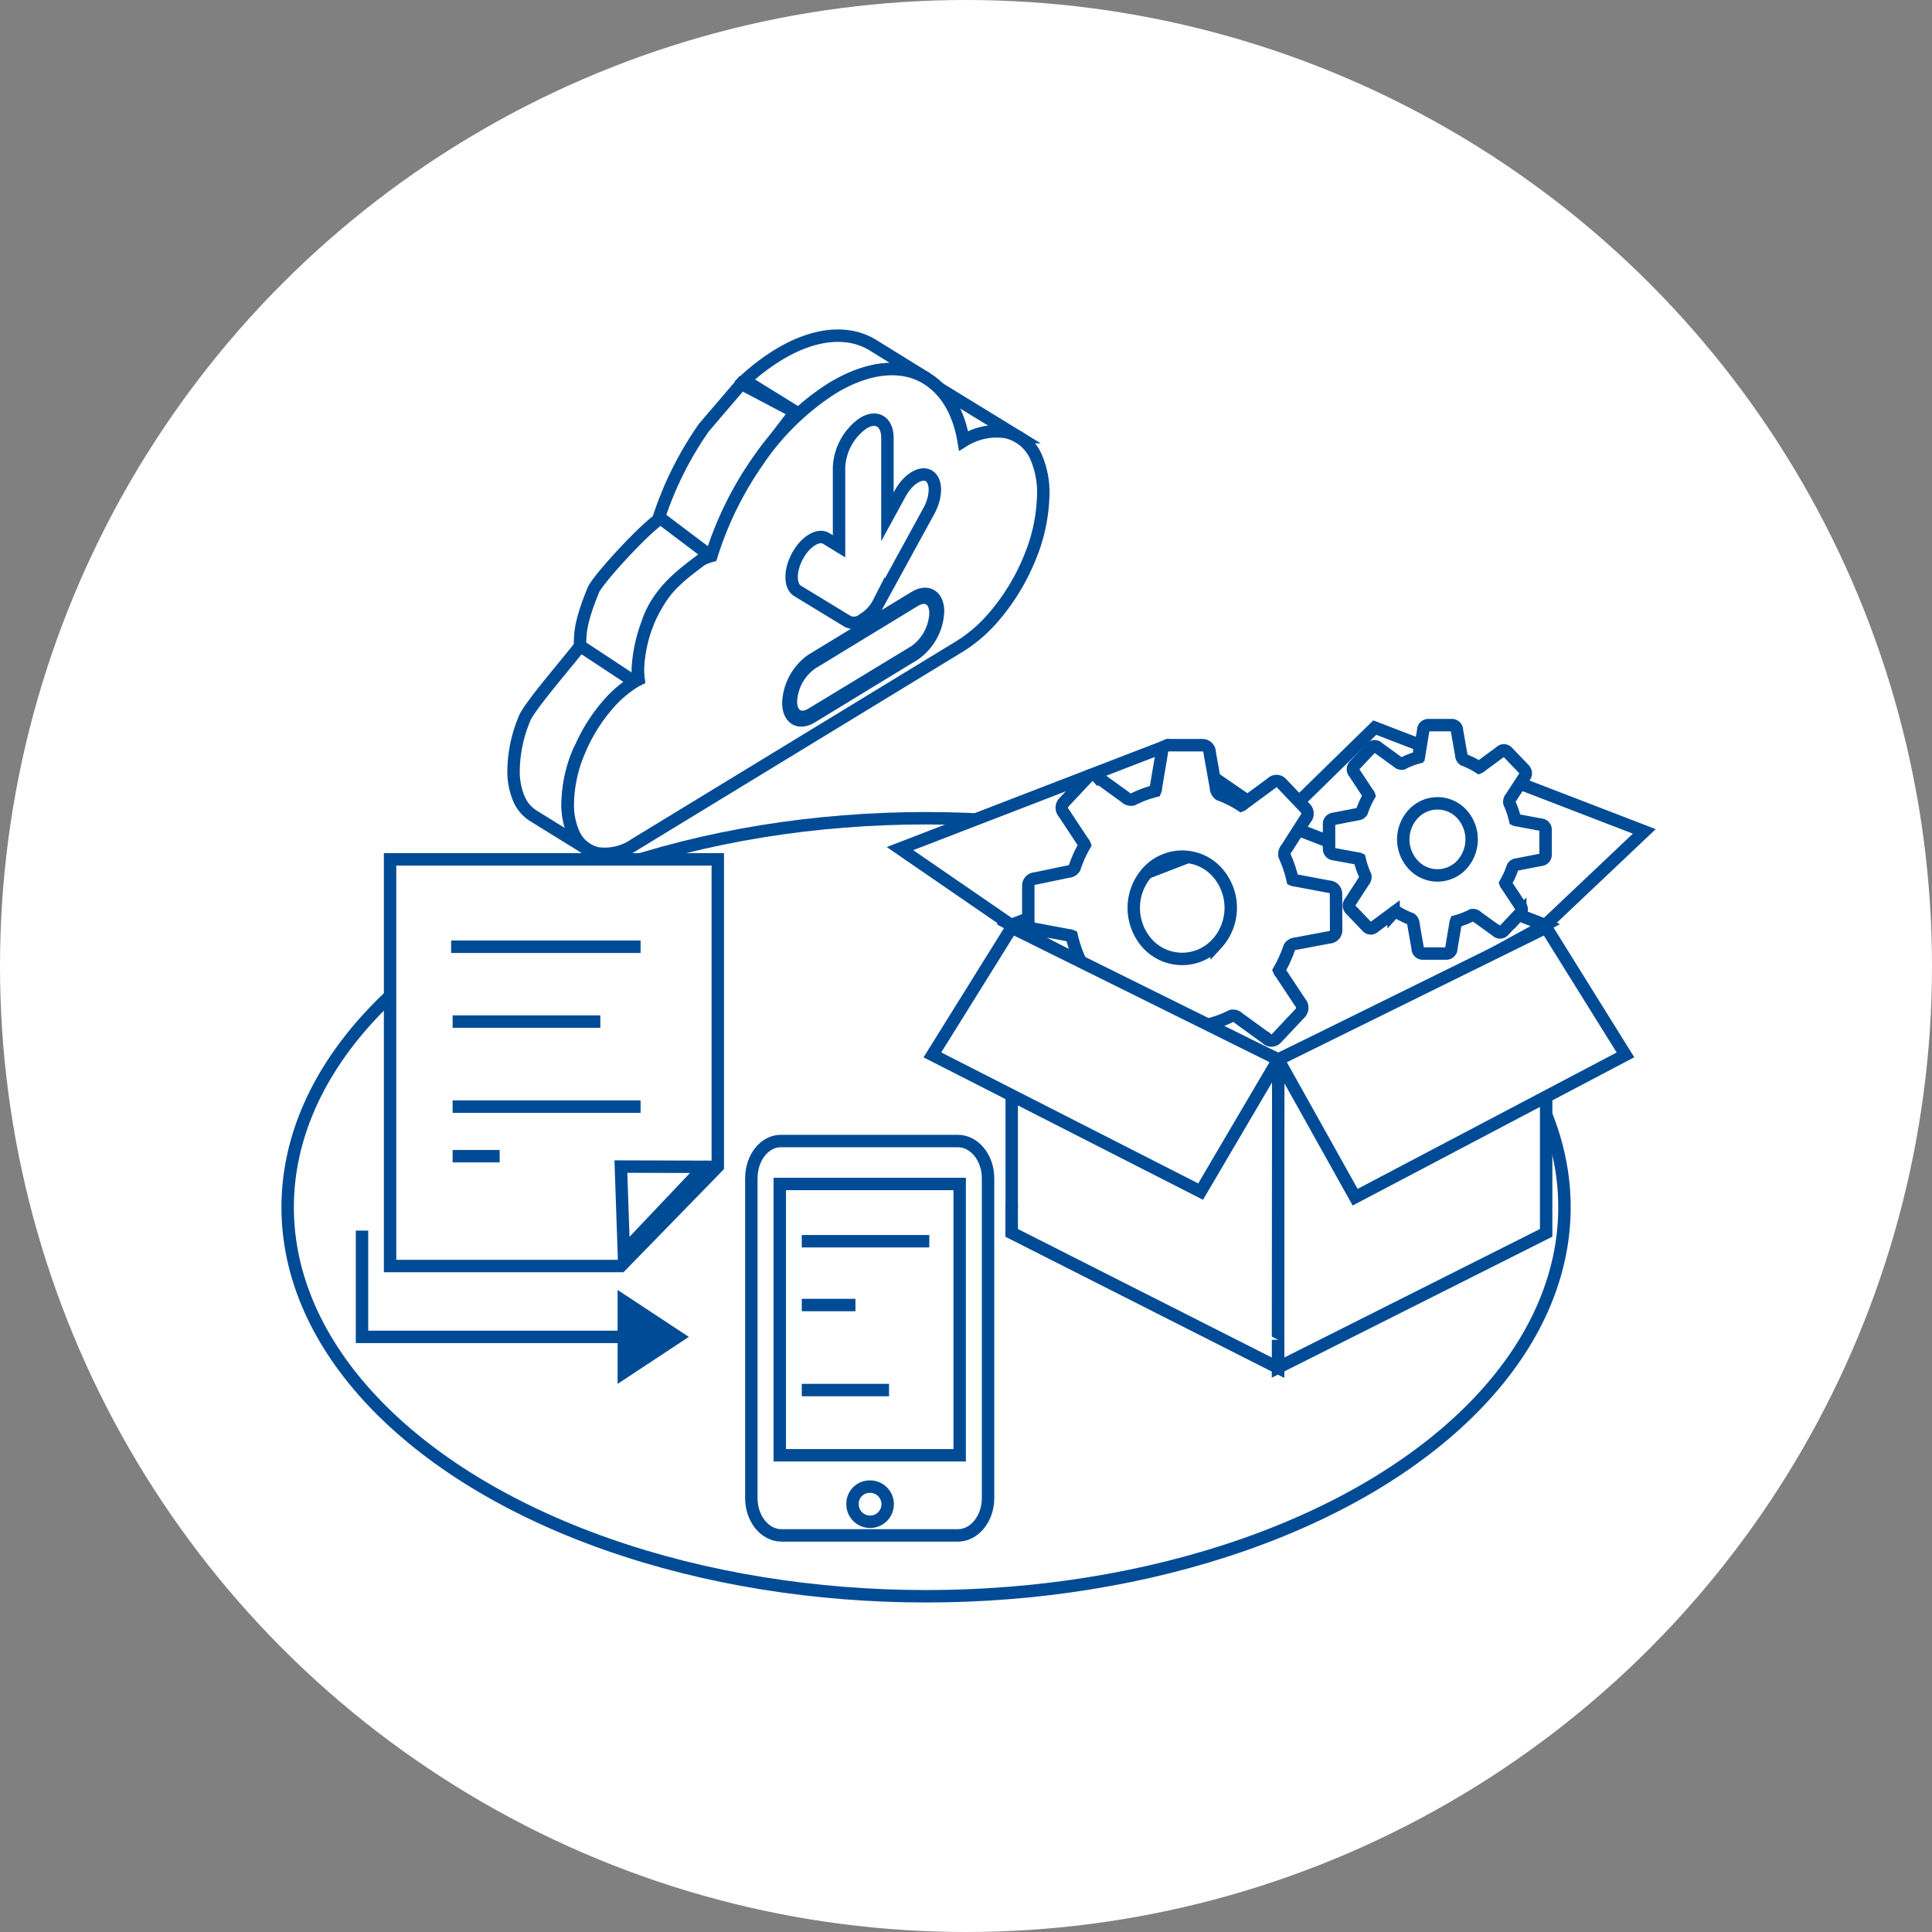 <svg id="Layer_1" data-name="Layer 1" xmlns="http://www.w3.org/2000/svg" viewBox="0 0 311.04 311.04"><rect x="0" y="0" width="311.04" height="311.04" fill="#808080" stroke="none"/><defs><style>.cls-1,.cls-2{fill:#fff;}.cls-1{stroke:#fff;}.cls-1,.cls-2,.cls-4,.cls-5{stroke-miterlimit:10;stroke-width:2px;}.cls-2,.cls-4,.cls-5{stroke:#004b96;}.cls-3{isolation:isolate;}.cls-4{fill:none;}.cls-5{fill:#004b96;}</style></defs><title>data analytics</title><circle class="cls-1" cx="155.52" cy="155.52" r="154.52"/><ellipse class="cls-2" cx="149.09" cy="194.36" rx="102.78" ry="62.63"/><g id="box"><polygon class="cls-2" points="162.78 148.92 205.79 172.5 248.79 148.93 205.79 132.33 162.78 148.92"/><polygon class="cls-2" points="205.79 132.33 248.79 148.93 264.72 133.85 221.33 117.14 205.79 132.33"/><polygon class="cls-2" points="144.89 136.62 162.78 148.92 205.79 132.33 187.9 120.03 144.89 136.62"/></g><path class="cls-2" d="M745.41,370.25a1.17,1.17,0,0,0-1.14-1.2l-5.31-1a1.38,1.38,0,0,1-.54-.12,20.15,20.15,0,0,0-1.3-3.86,1.45,1.45,0,0,1,.37-1.24l3-4.7a1.23,1.23,0,0,0,0-1.69l-3.86-4.05a1.09,1.09,0,0,0-1.6,0l-4.43,3.26a1.32,1.32,0,0,1-.46.32,17.47,17.47,0,0,0-3.51-1.76,1.45,1.45,0,0,1-.56-1.15l-1-5.6a1.16,1.16,0,0,0-1.14-1.19h-5.44a1.16,1.16,0,0,0-1.13,1.2l-.94,5.61a1.39,1.39,0,0,1-.12.57,17.51,17.51,0,0,0-3.65,1.37,1.33,1.33,0,0,1-1.18-.39l-4.45-3.22a1.08,1.08,0,0,0-1.6,0l-3.83,4.08a1.25,1.25,0,0,0,0,1.7l3.08,4.66a1.47,1.47,0,0,1,.3.49,19.76,19.76,0,0,0-1.66,3.7,1.34,1.34,0,0,1-1.09.6L697,367.73a1.16,1.16,0,0,0-1.13,1.2l0,5.74a1.18,1.18,0,0,0,1.14,1.2l5.32,1a1.33,1.33,0,0,1,.53.12,20,20,0,0,0,1.31,3.86,1.5,1.5,0,0,1-.37,1.23l-3.06,4.7a1.26,1.26,0,0,0,0,1.7l3.86,4a1.1,1.1,0,0,0,1.61,0l4.42-3.26a1.38,1.38,0,0,1,.46-.31,17.42,17.42,0,0,0,3.51,1.75,1.48,1.48,0,0,1,.56,1.15l1,5.6a1.17,1.17,0,0,0,1.14,1.2h5.44a1.17,1.17,0,0,0,1.13-1.21l.94-5.61a1.48,1.48,0,0,1,.12-.56,17.84,17.84,0,0,0,3.66-1.38,1.34,1.34,0,0,1,1.17.39l4.45,3.23a1.09,1.09,0,0,0,1.6,0l3.84-4.08a1.25,1.25,0,0,0,0-1.69L736.54,383a1.61,1.61,0,0,1-.3-.48,20.88,20.88,0,0,0,1.67-3.71,1.34,1.34,0,0,1,1.09-.6l5.3-1a1.16,1.16,0,0,0,1.13-1.2Zm-19.22,8a7.56,7.56,0,0,1-11.06.05,8.6,8.6,0,0,1,0-11.67,7.54,7.54,0,0,1,11.06,0A8.59,8.59,0,0,1,726.19,378.27Z" transform="translate(-530.32 -226.3)"/><path class="cls-2" d="M779.15,359.9a.81.81,0,0,0-.8-.84l-3.74-.7a.92.92,0,0,1-.37-.09,14.43,14.43,0,0,0-.92-2.71,1.06,1.06,0,0,1,.26-.87l2.15-3.3a.88.88,0,0,0,0-1.19L773,347.35a.77.77,0,0,0-1.13,0l-3.11,2.29a.87.87,0,0,1-.32.22,13,13,0,0,0-2.47-1.24,1,1,0,0,1-.4-.8l-.69-3.94a.82.82,0,0,0-.8-.84h-3.83a.82.82,0,0,0-.8.84l-.65,3.95a1.11,1.11,0,0,1-.09.4,11.75,11.75,0,0,0-2.57,1,.92.92,0,0,1-.82-.27l-3.13-2.27a.76.76,0,0,0-1.13,0l-2.69,2.86a.87.87,0,0,0,0,1.19l2.17,3.29a.75.75,0,0,1,.21.34,14.08,14.08,0,0,0-1.17,2.6.93.93,0,0,1-.76.42l-3.74.73a.82.82,0,0,0-.79.85v4a.84.84,0,0,0,.81.85l3.73.69a1,1,0,0,1,.38.09,13.74,13.74,0,0,0,.92,2.71,1.09,1.09,0,0,1-.26.87l-2.15,3.31a.88.88,0,0,0,0,1.19l2.72,2.84a.77.77,0,0,0,1.13,0l3.11-2.3A.87.87,0,0,1,755,373a13,13,0,0,0,2.47,1.24,1,1,0,0,1,.4.8l.69,3.95a.81.81,0,0,0,.8.83h3.82a.83.83,0,0,0,.8-.85l.66-3.94a1.3,1.3,0,0,1,.09-.4,12.54,12.54,0,0,0,2.57-1,.92.92,0,0,1,.82.28l3.13,2.26a.77.77,0,0,0,1.13,0l2.69-2.86a.89.89,0,0,0,0-1.2l-2.18-3.28a1,1,0,0,1-.2-.34,14.17,14.17,0,0,0,1.17-2.61.93.93,0,0,1,.76-.42l3.73-.73a.82.82,0,0,0,.8-.85Zm-13.51,5.64a5.31,5.31,0,0,1-7.78,0,6,6,0,0,1,0-8.21,5.31,5.31,0,0,1,7.78,0A6.05,6.05,0,0,1,765.64,365.54Z" transform="translate(-530.32 -226.3)"/><polygon class="cls-2" points="205.75 220.18 248.92 198.48 248.92 149.95 205.79 170.58 205.75 220.18"/><polygon class="cls-2" points="162.88 198.48 205.75 220.18 205.79 170.58 162.88 150.68 162.88 198.48"/><polyline class="cls-2" points="205.76 215.7 205.75 220.18 162.88 198.48 162.88 194"/><polygon class="cls-2" points="150.11 169.83 193.29 191.84 205.79 170.58 162.88 149.32 150.11 169.83"/><polygon class="cls-2" points="205.79 170.58 218.17 192.74 261.69 169.83 248.92 149.32 205.79 170.58"/><path class="cls-2" d="M685.45,297.28l-12.58-7.72a10,10,0,0,1,6.86-1.41,6.31,6.31,0,0,1,2,.8l12.59,7.72a6.4,6.4,0,0,0-2-.8,10,10,0,0,0-6.87,1.41Z" transform="translate(-530.32 -226.3)"/><g class="cls-3"><path class="cls-2" d="M644.84,315.8l-8.7-5.38a55.61,55.61,0,0,1,7.43-15.18c.18-.26,5.91-6.9,6.1-7.15l8.65,4.56c-.19.26-5.87,7.71-6.05,8a55.47,55.47,0,0,0-7.43,15.18Z" transform="translate(-530.32 -226.3)"/><path class="cls-2" d="M658.92,292.92l-8.7-5.38a34.84,34.84,0,0,1,5.37-4.09c5.38-3.28,10.31-3.88,14.09-2.2a11.07,11.07,0,0,1,1.18.62l8.7,5.38a11.07,11.07,0,0,0-1.18-.62c-3.78-1.68-8.71-1.08-14.1,2.2a34.77,34.77,0,0,0-5.36,4.09Z" transform="translate(-530.32 -226.3)"/></g><path class="cls-2" d="M624.85,363l-8.7-5.38a6,6,0,0,1-2.29-2.73,11.24,11.24,0,0,1-.86-4.58,22.33,22.33,0,0,1,1.82-8.45c.84-2,7.65-9.84,8.91-11.58l9.73,5.7c-1.26,1.74-9.11,9.25-9.94,11.26a22.33,22.33,0,0,0-1.82,8.45,11.27,11.27,0,0,0,.86,4.58,5.89,5.89,0,0,0,2.29,2.73Z" transform="translate(-530.32 -226.3)"/><path class="cls-2" d="M692.32,295.87a10,10,0,0,0-6.87,1.41c-.91-5.38-3.47-9-7.07-10.65-3.78-1.68-8.71-1.08-14.1,2.2a41.58,41.58,0,0,0-12,11.79,55.47,55.47,0,0,0-7.43,15.18,9.41,9.41,0,0,0-2.54,1.12,16.15,16.15,0,0,0-3.64,3.11,23.91,23.91,0,0,0-4.11,6.63A19.48,19.48,0,0,0,633,334a12.81,12.81,0,0,0,.11,1.68l-.62.36a18.66,18.66,0,0,0-4.2,3.59,27.41,27.41,0,0,0-4.74,7.64,22.33,22.33,0,0,0-1.82,8.45,11.27,11.27,0,0,0,.86,4.58,5.53,5.53,0,0,0,3.93,3.38,8.47,8.47,0,0,0,6-1.44l52.34-31.9a23.43,23.43,0,0,0,5.24-4.48,34.34,34.34,0,0,0,5.91-9.52,28,28,0,0,0,2.27-10.54,14.15,14.15,0,0,0-1.07-5.71A6.89,6.89,0,0,0,692.32,295.87Z" transform="translate(-530.32 -226.3)"/><path class="cls-2" d="M679.87,308.55l-8.1,14.8A6.63,6.63,0,0,1,669.3,326a2.3,2.3,0,0,1-2.48.36l-8.1-4.93c-1.27-.78-1.27-3.3,0-5.63s3.34-3.59,4.62-2.81l2.06,1.26V301.54a9.19,9.19,0,0,1,3.9-7.11c2.15-1.31,3.89-.25,3.89,2.37v12.71l2.06-3.77c1.28-2.33,3.34-3.59,4.62-2.82S681.14,306.22,679.87,308.55Z" transform="translate(-530.32 -226.3)"/><path class="cls-2" d="M661,341.74l16.57-10.1a8.92,8.92,0,0,0,3.77-6.89c0-2.53-1.69-3.56-3.77-2.29L661,332.55a8.91,8.91,0,0,0-3.76,6.89C657.25,342,658.93,343,661,341.74ZM677.58,323c1.85-1.12,3.35-.21,3.35,2.05a7.9,7.9,0,0,1-3.35,6.12L661,341.23c-1.85,1.13-3.35.21-3.35-2a7.93,7.93,0,0,1,3.35-6.13Z" transform="translate(-530.32 -226.3)"/><path class="cls-2" d="M632.38,336l-8.65-5.7a5.42,5.42,0,0,1,0-1.14c0-2.35,1.12-5.45,2.12-7.88.72-1.74,8.69-10.38,10.85-11.52l7.56,5.71c-1.09,1.51-7.56,4.56-9.71,11.19A24.53,24.53,0,0,0,633,334a12.81,12.81,0,0,0,.11,1.68Z" transform="translate(-530.32 -226.3)"/><polygon class="cls-2" points="115.56 138.35 62.8 138.35 62.8 203.82 99.96 203.82 115.56 187.81 115.56 138.35"/><polygon class="cls-2" points="113.4 187.85 100.43 201.54 99.96 187.81 113.4 187.85"/><g id="_16" data-name="16"><path class="cls-2" d="M651.28,416v51.49c0,3.32,2.18,6,4.86,6h28.39c2.68,0,4.86-2.71,4.86-6V416c0-3.32-2.19-6-4.86-6H656.15C653.47,409.91,651.28,412.63,651.28,416Z" transform="translate(-530.32 -226.3)"/><polygon class="cls-2" points="126.14 190.61 125.54 190.61 125.54 234.29 154.5 234.29 154.5 234.04 154.5 233.97 154.5 190.61 126.14 190.61"/><path class="cls-2" d="M670.26,465.64a2.83,2.83,0,1,1-2.69,2.83A2.76,2.76,0,0,1,670.26,465.64Z" transform="translate(-530.32 -226.3)"/></g><line class="cls-2" x1="72.63" y1="152.42" x2="103.13" y2="152.42"/><line class="cls-2" x1="72.87" y1="164.47" x2="96.65" y2="164.47"/><line class="cls-2" x1="72.87" y1="178.16" x2="103.13" y2="178.16"/><line class="cls-2" x1="72.87" y1="186.14" x2="80.44" y2="186.14"/><line class="cls-2" x1="129.08" y1="199.83" x2="149.61" y2="199.83"/><line class="cls-2" x1="129.08" y1="210.1" x2="137.72" y2="210.1"/><line class="cls-2" x1="129.08" y1="223.79" x2="143.13" y2="223.79"/><polyline class="cls-4" points="58.28 198.12 58.28 215.23 104.76 215.23"/><polygon class="cls-5" points="100.43 209.53 109.08 215.23 100.43 220.94 100.43 209.53"/></svg>